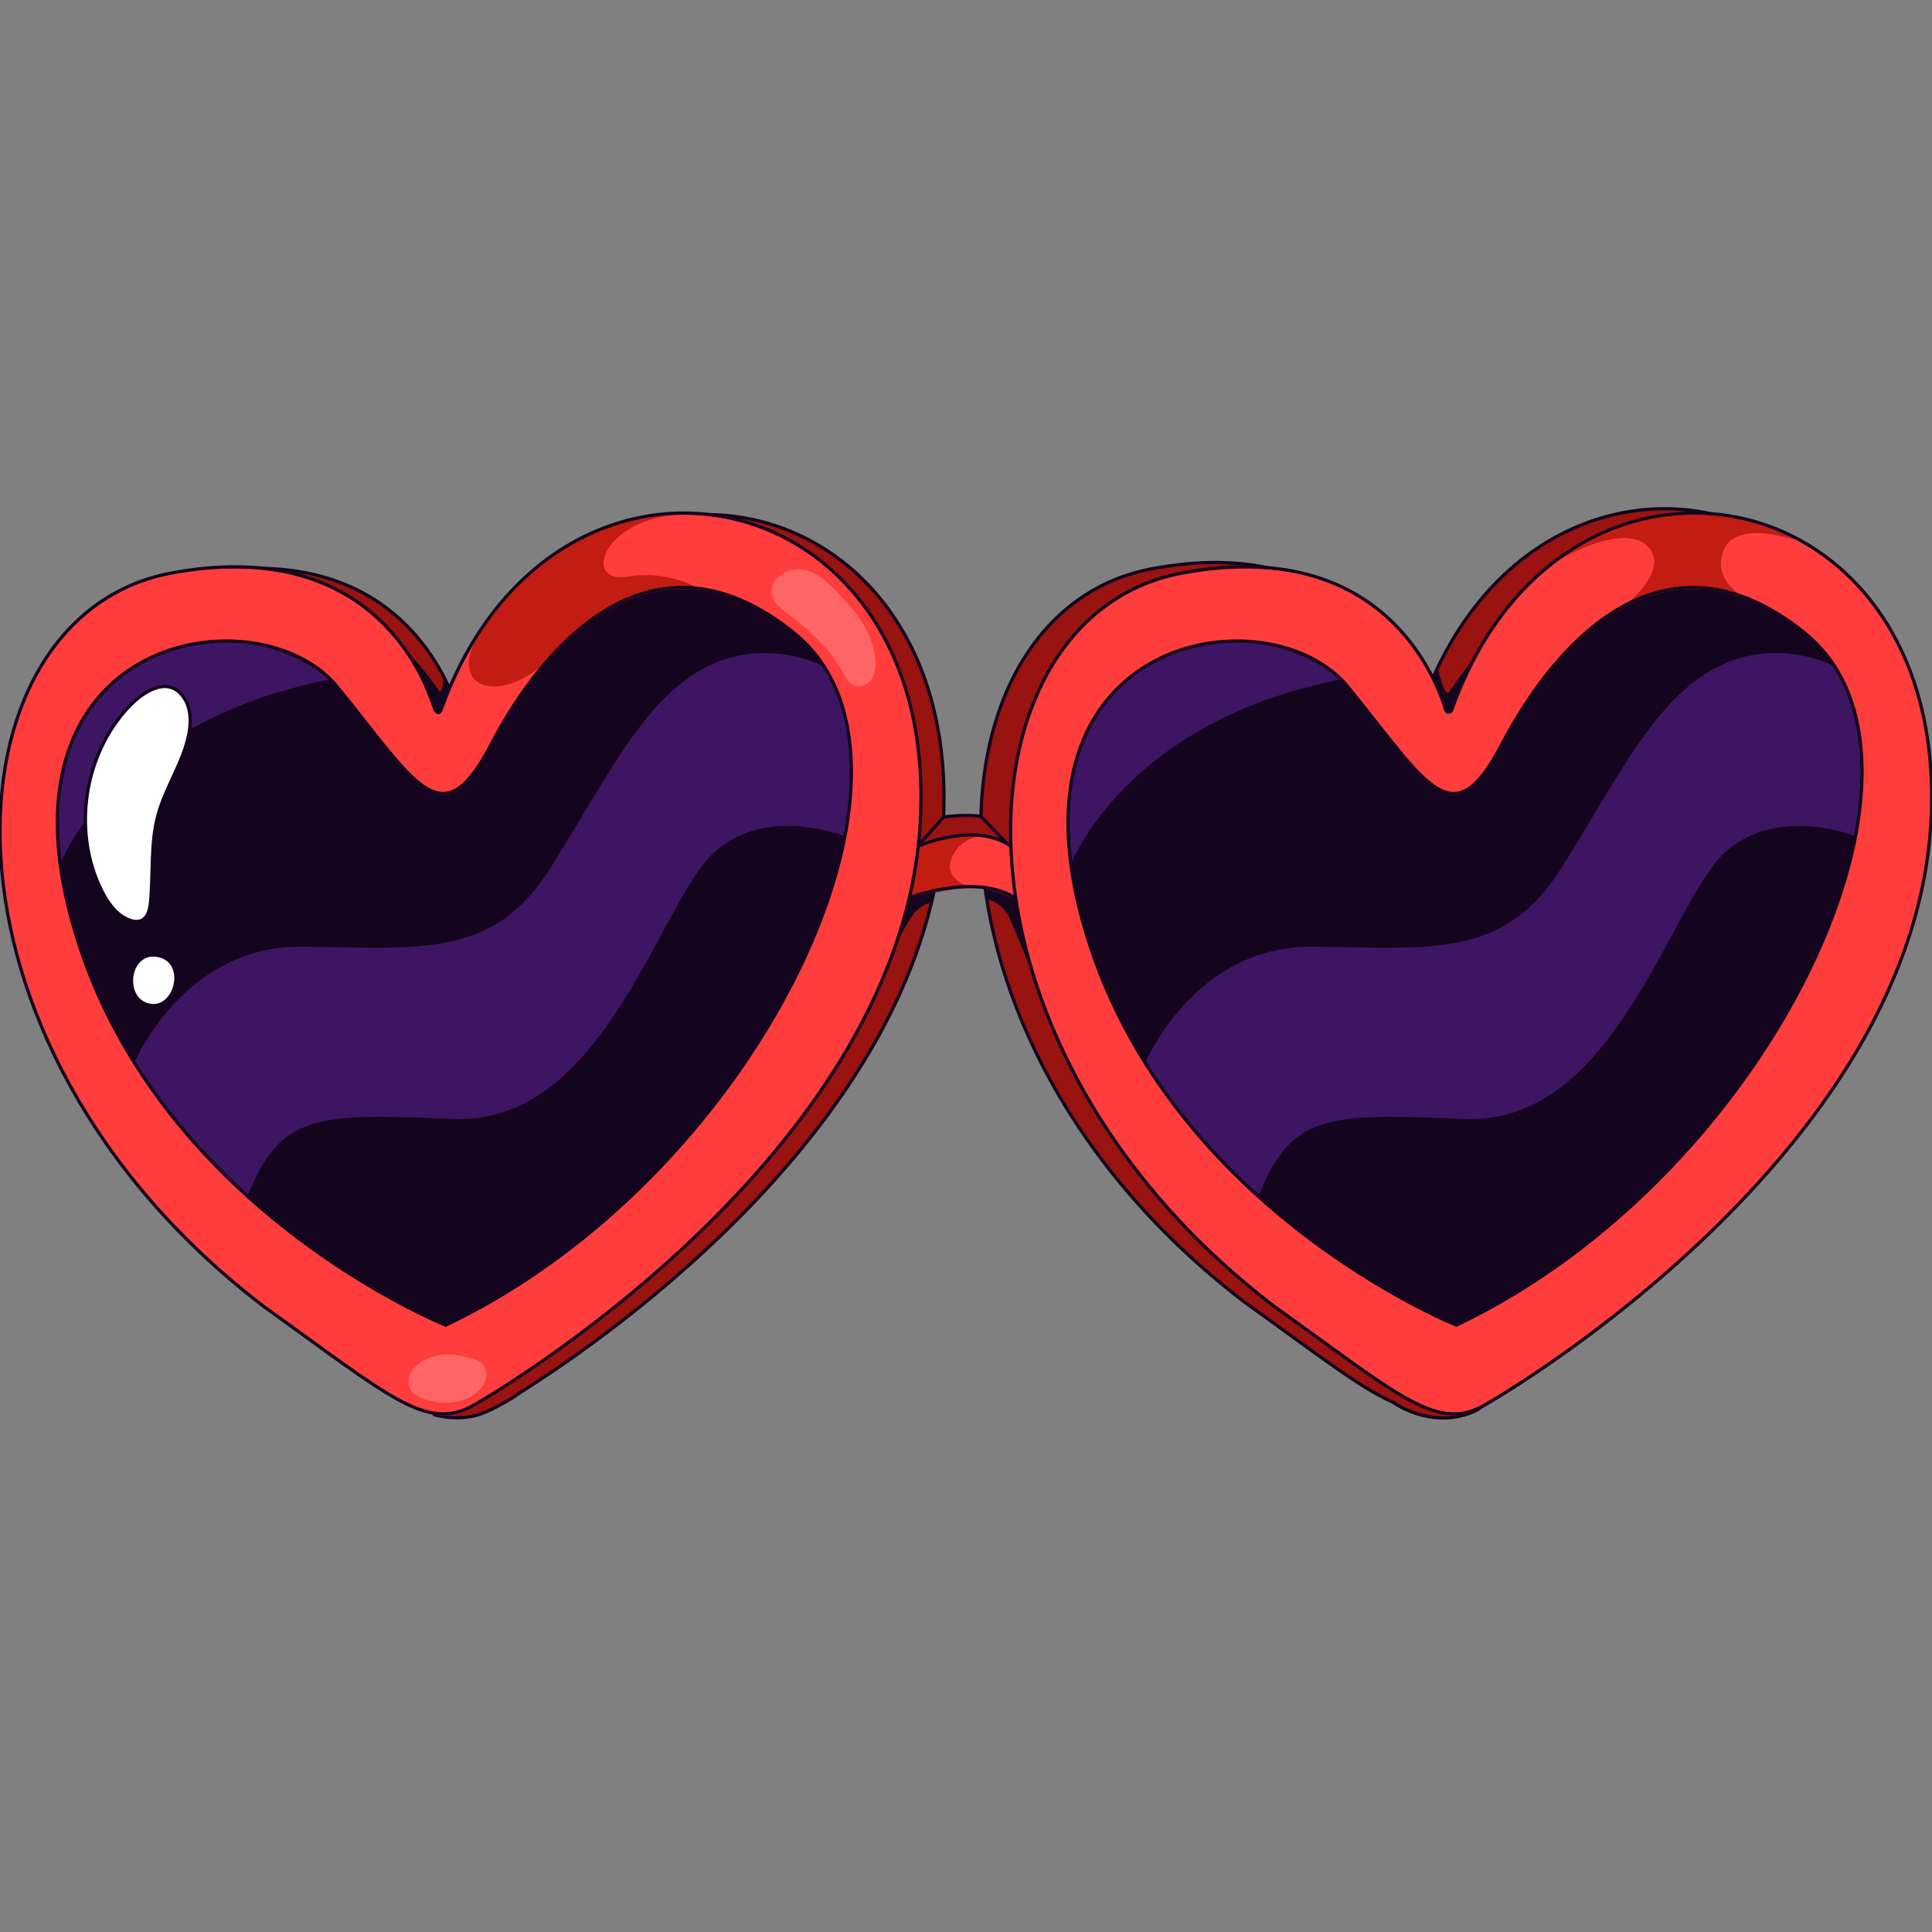 <svg xmlns="http://www.w3.org/2000/svg" fill="none" viewBox="0 0 280 280"><rect x="0" y="0" width="280" height="280" fill="#808080" stroke="none"/><g clip-path="url(#a)"><path fill="#991310" stroke="#14041E" stroke-linecap="round" stroke-linejoin="round" stroke-width=".47" d="M206.086 102.242c-.15.426-.755.416-.889-.013-1.738-5.596-9.927-25.157-38.325-19.784-33.245 6.291-36.921 67.8 13.559 106.319 10.452 7.471 16.684 12.381 21.406 14.432 0 0 5.295 3.93 11.423 1.522 2.683-1.055 1.594-2.095-.814-2.662 11.348-6.864 60.528-39.514 63.071-83.422 2.944-50.843-53.377-61.534-69.431-16.389v-.003Z"/><path fill="#991310" stroke="#14041E" stroke-linecap="round" stroke-linejoin="round" stroke-width=".47" d="M67.27 103.09c-.15.423-.754.417-.889-.012-1.738-5.596-9.926-25.157-38.324-19.784-33.246 6.29-36.922 67.8 13.559 106.318 11.097 7.935 17.435 12.973 22.26 14.777-.382.197-.71.407-.964.633 0 0 3.99 1.28 7.662-.47 0 0 .003 0 .006-.003.47-.185.943-.414 1.422-.686l.25-.144c2.29-1.19 2.931-1.772 2.931-1.772 13.694-8.568 59.076-40.332 61.516-82.464 2.943-50.844-53.377-61.534-69.432-16.39l.004-.003Z"/><path fill="#991310" stroke="#14041E" stroke-linecap="round" stroke-linejoin="round" stroke-width=".47" d="M133.086 122.549c-1.964 1.791 7.458-3.182 13.433.294l-4.356-4.509c-2.013-.398-5.407.075-5.407.075l-3.67 4.14Z"/><path fill="#FF3D3D" d="M63.995 103.09c-.15.426-.755.417-.89-.012-1.737-5.596-9.925-25.157-38.323-19.784-33.246 6.29-36.922 67.8 13.558 106.318 18.077 12.926 23.526 18.174 30.387 14.254 6.86-3.92 62-37.82 64.696-84.383 2.944-50.844-53.377-61.534-69.431-16.39l.003-.003Z"/><path fill="#14041E" d="M64.647 192.261s-42.968-17.153-54.24-58.815C-.868 91.783 37.792 86.068 48.961 99.79c11.436 14.05 15.112 22.013 22.22 8.414 7.725-14.783 23.473-32.76 43.948-16.255 23.103 18.625-4.568 78.443-50.483 100.312Z"/><path fill="#FF3D3D" d="M210.461 103.09c-.15.426-.755.417-.889-.012-1.738-5.596-9.927-25.157-38.325-19.784-33.245 6.29-36.921 67.8 13.559 106.318 18.077 12.926 23.526 18.174 30.386 14.254 6.861-3.92 62.001-37.82 64.697-84.383 2.943-50.844-53.377-61.534-69.431-16.39l.003-.003Z"/><path fill="#14041E" d="M211.112 192.261s-42.968-17.153-54.241-58.816c-11.273-41.662 27.387-47.377 38.556-33.655 11.436 14.05 15.112 22.013 22.22 8.414 7.725-14.783 23.472-32.76 43.948-16.255 23.103 18.625-4.568 78.443-50.483 100.312Z"/><path fill="#FF3D3D" d="M131.874 130.327s9.447-3.62 15.262 0l-.617-7.484c-5.1-3.62-13.383 0-13.383 0l-1.265 7.484h.003Z"/><path fill="#3E1562" d="M19.44 154.09s7.09-17.05 24.243-16.887c17.153.163 27.775 1.823 36.104-11.423 8.332-13.246 13.602-24.709 22.871-29.256 8.496-4.165 16.377-.113 16.377-.113s6.385 6.567 3.498 24.822c0 0-13.668-5.57-21.021 4.547-7.352 10.117-15.775 37.163-35.663 36.383-19.884-.78-25.16-.927-30.039 11.317 0 0-11.58-11.245-16.376-19.39h.006ZM8.681 125.32s7.753-20.733 39.082-26.826c0 0-10.662-9.911-25.589-3.082-10.596 4.625-15.19 15.735-13.496 29.908h.003ZM165.953 154.09s7.089-17.05 24.242-16.887c17.154.163 27.775 1.823 36.105-11.423 8.332-13.246 13.602-24.709 22.871-29.256 8.495-4.165 16.377-.113 16.377-.113s6.385 6.567 3.497 24.822c0 0-13.668-5.57-21.02 4.547-7.353 10.117-15.776 37.163-35.663 36.383-19.884-.78-25.16-.927-30.039 11.317 0 0-11.58-11.245-16.377-19.39h.007ZM155.19 125.32s7.753-20.733 39.082-26.826c0 0-10.662-9.911-25.589-3.082-10.597 4.625-15.19 15.735-13.496 29.908h.003Z"/><path fill="#C31C12" d="M82.896 78.945S76.818 81.71 70.264 90.7c-6.55 8.99 2.148 11.93 9.379 4.762 7.23-7.167 12.675-11.1 22.05-9.898 0 0-4.283-3.028-10.778-1.985-6.494 1.043-3.682-8.301 7.472-8.99 0 0-8.686.031-15.49 4.359v-.003ZM133.139 122.843s3.607-1.466 6.037-1.525l2.427-.06s-2.918.508-3.817 3.511c-.899 3.002 3.31 3.951 3.31 3.951s-2.023-.316-9.069 1.422l1.112-7.296v-.003ZM226.048 81.083s9.25-5.483 12.763-1.888c3.514 3.595-3.983 9.119-3.983 9.119s6.739-5.167 16.174-2.105a39.056 39.056 0 0 1 3.034 1.046s-6.037-2.424-4.321-7.296c1.716-4.872 10.537-1.653 10.537-1.653s-15.789-9.945-34.207 2.777h.003Z"/><path fill="#14041E" d="M135.331 129.394s-3.21.601-3.454.933c-.244.332-1.822 6.291-1.822 6.291s1.606-3.63 2.893-4.732c1.287-1.102 2.057-1.071 2.057-1.071l.326-1.421ZM143.009 130.327s2.17.316 3.272 2.677c1.102 2.361 3.062 7.343 3.062 7.343l-2.207-10.024s-2.693-1.218-4.368-1.412l.241 1.412v.004ZM57.986 93.502s3.063 2.728 5.574 6.526c.56.845.749-1.954.749-1.954l.848 1.77-1.168 3.246s-.188.705-.798.276c-.61-.429-2.145-6.585-5.208-9.864h.004ZM215.194 93.502s-2.686 3.044-5.198 6.842c-.56.846-1.634-3.441-1.634-3.441l-.752 1.487 1.91 4.688s.113.61.464.291c.551-.504 2.145-6.585 5.207-9.864l.003-.003Z"/><path fill="#FF6564" d="M61.153 197.334c-.655.404-1.253.933-1.616 1.613-.363.679-.467 1.522-.15 2.226.441.983 1.547 1.475 2.59 1.747 1.27.335 2.608.48 3.91.285 1.303-.194 2.568-.748 3.504-1.672.733-.723 1.265-1.75 1.077-2.762-.303-1.644-1.938-1.835-3.278-2.185-1.174-.31-2.352-.385-3.557-.179-.858.144-1.75.445-2.477.93l-.003-.003ZM113.821 82.94c-1.353.627-2.336 1.879-1.869 3.482.444 1.532 2.295 2.508 3.444 3.47 1.447 1.212 2.878 2.455 4.146 3.858 1.155 1.28 2.076 2.777 2.928 4.268.322.563.745 1.117 1.356 1.35.851.325 1.86-.11 2.404-.84.545-.733.696-1.69.652-2.602-.163-3.488-2.192-6.535-4.516-9.006-1.55-1.65-3.306-3.667-5.602-4.293-.92-.25-2.016-.119-2.943.31v.003Z"/><path stroke="#14041E" stroke-linecap="round" stroke-linejoin="round" stroke-width=".47" d="M63.941 102.868c-.15.426-.754.416-.889-.013-1.738-5.595-9.926-25.157-38.324-19.783-33.246 6.29-36.922 67.799 13.558 106.318 18.078 12.926 23.526 18.174 30.387 14.254 6.86-3.921 62-37.821 64.696-84.384 2.944-50.843-53.376-61.533-69.43-16.389l.002-.003Z"/><path stroke="#14041E" stroke-linecap="round" stroke-linejoin="round" stroke-width=".47" d="M64.593 192.039s-42.968-17.153-54.24-58.816C-.92 91.561 37.738 85.846 48.907 99.568c11.436 14.05 15.112 22.013 22.22 8.413 7.725-14.782 23.473-32.76 43.949-16.254 23.103 18.625-4.569 78.443-50.484 100.312ZM210.41 102.868a.468.468 0 0 1-.889-.013c-1.738-5.595-9.926-25.157-38.324-19.783-33.246 6.29-36.922 67.799 13.558 106.318 18.077 12.926 23.526 18.174 30.387 14.254 6.86-3.921 62-37.821 64.696-84.383 2.944-50.844-53.377-61.534-69.431-16.39l.003-.003Z"/><path stroke="#14041E" stroke-linecap="round" stroke-linejoin="round" stroke-width=".47" d="M211.061 192.039s-42.968-17.153-54.241-58.816c-11.273-41.662 27.387-47.377 38.556-33.656 11.436 14.051 15.112 22.014 22.22 8.414 7.725-14.783 23.473-32.76 43.949-16.254 23.103 18.625-4.569 78.443-50.484 100.312ZM133.084 122.62s8.282-3.619 13.383 0M131.823 130.104s9.447-3.62 15.262 0"/><path fill="#fff" stroke="#14041E" stroke-linecap="round" stroke-linejoin="round" stroke-width=".47" d="M18.605 102.505c-6.47 6.932-8.107 17.949-3.93 26.463.893 1.816 2.136 3.616 4.02 4.352.57.222 1.225.335 1.789.091.952-.413 1.224-1.613 1.328-2.646.413-4.221-.026-8.558 1.09-12.651 1.108-4.067 3.691-7.656 4.477-11.798.326-1.716.298-3.605-.648-5.076-2.277-3.551-6.075-.934-8.126 1.262v.003ZM21.371 145.614c4.062 1.196 6.069-6.238 1.547-7.14-4.293-.854-5.282 6.041-1.547 7.14Z"/></g><defs><clipPath id="a"><path fill="#fff" d="M0 0h280v280H0z"/></clipPath></defs></svg>